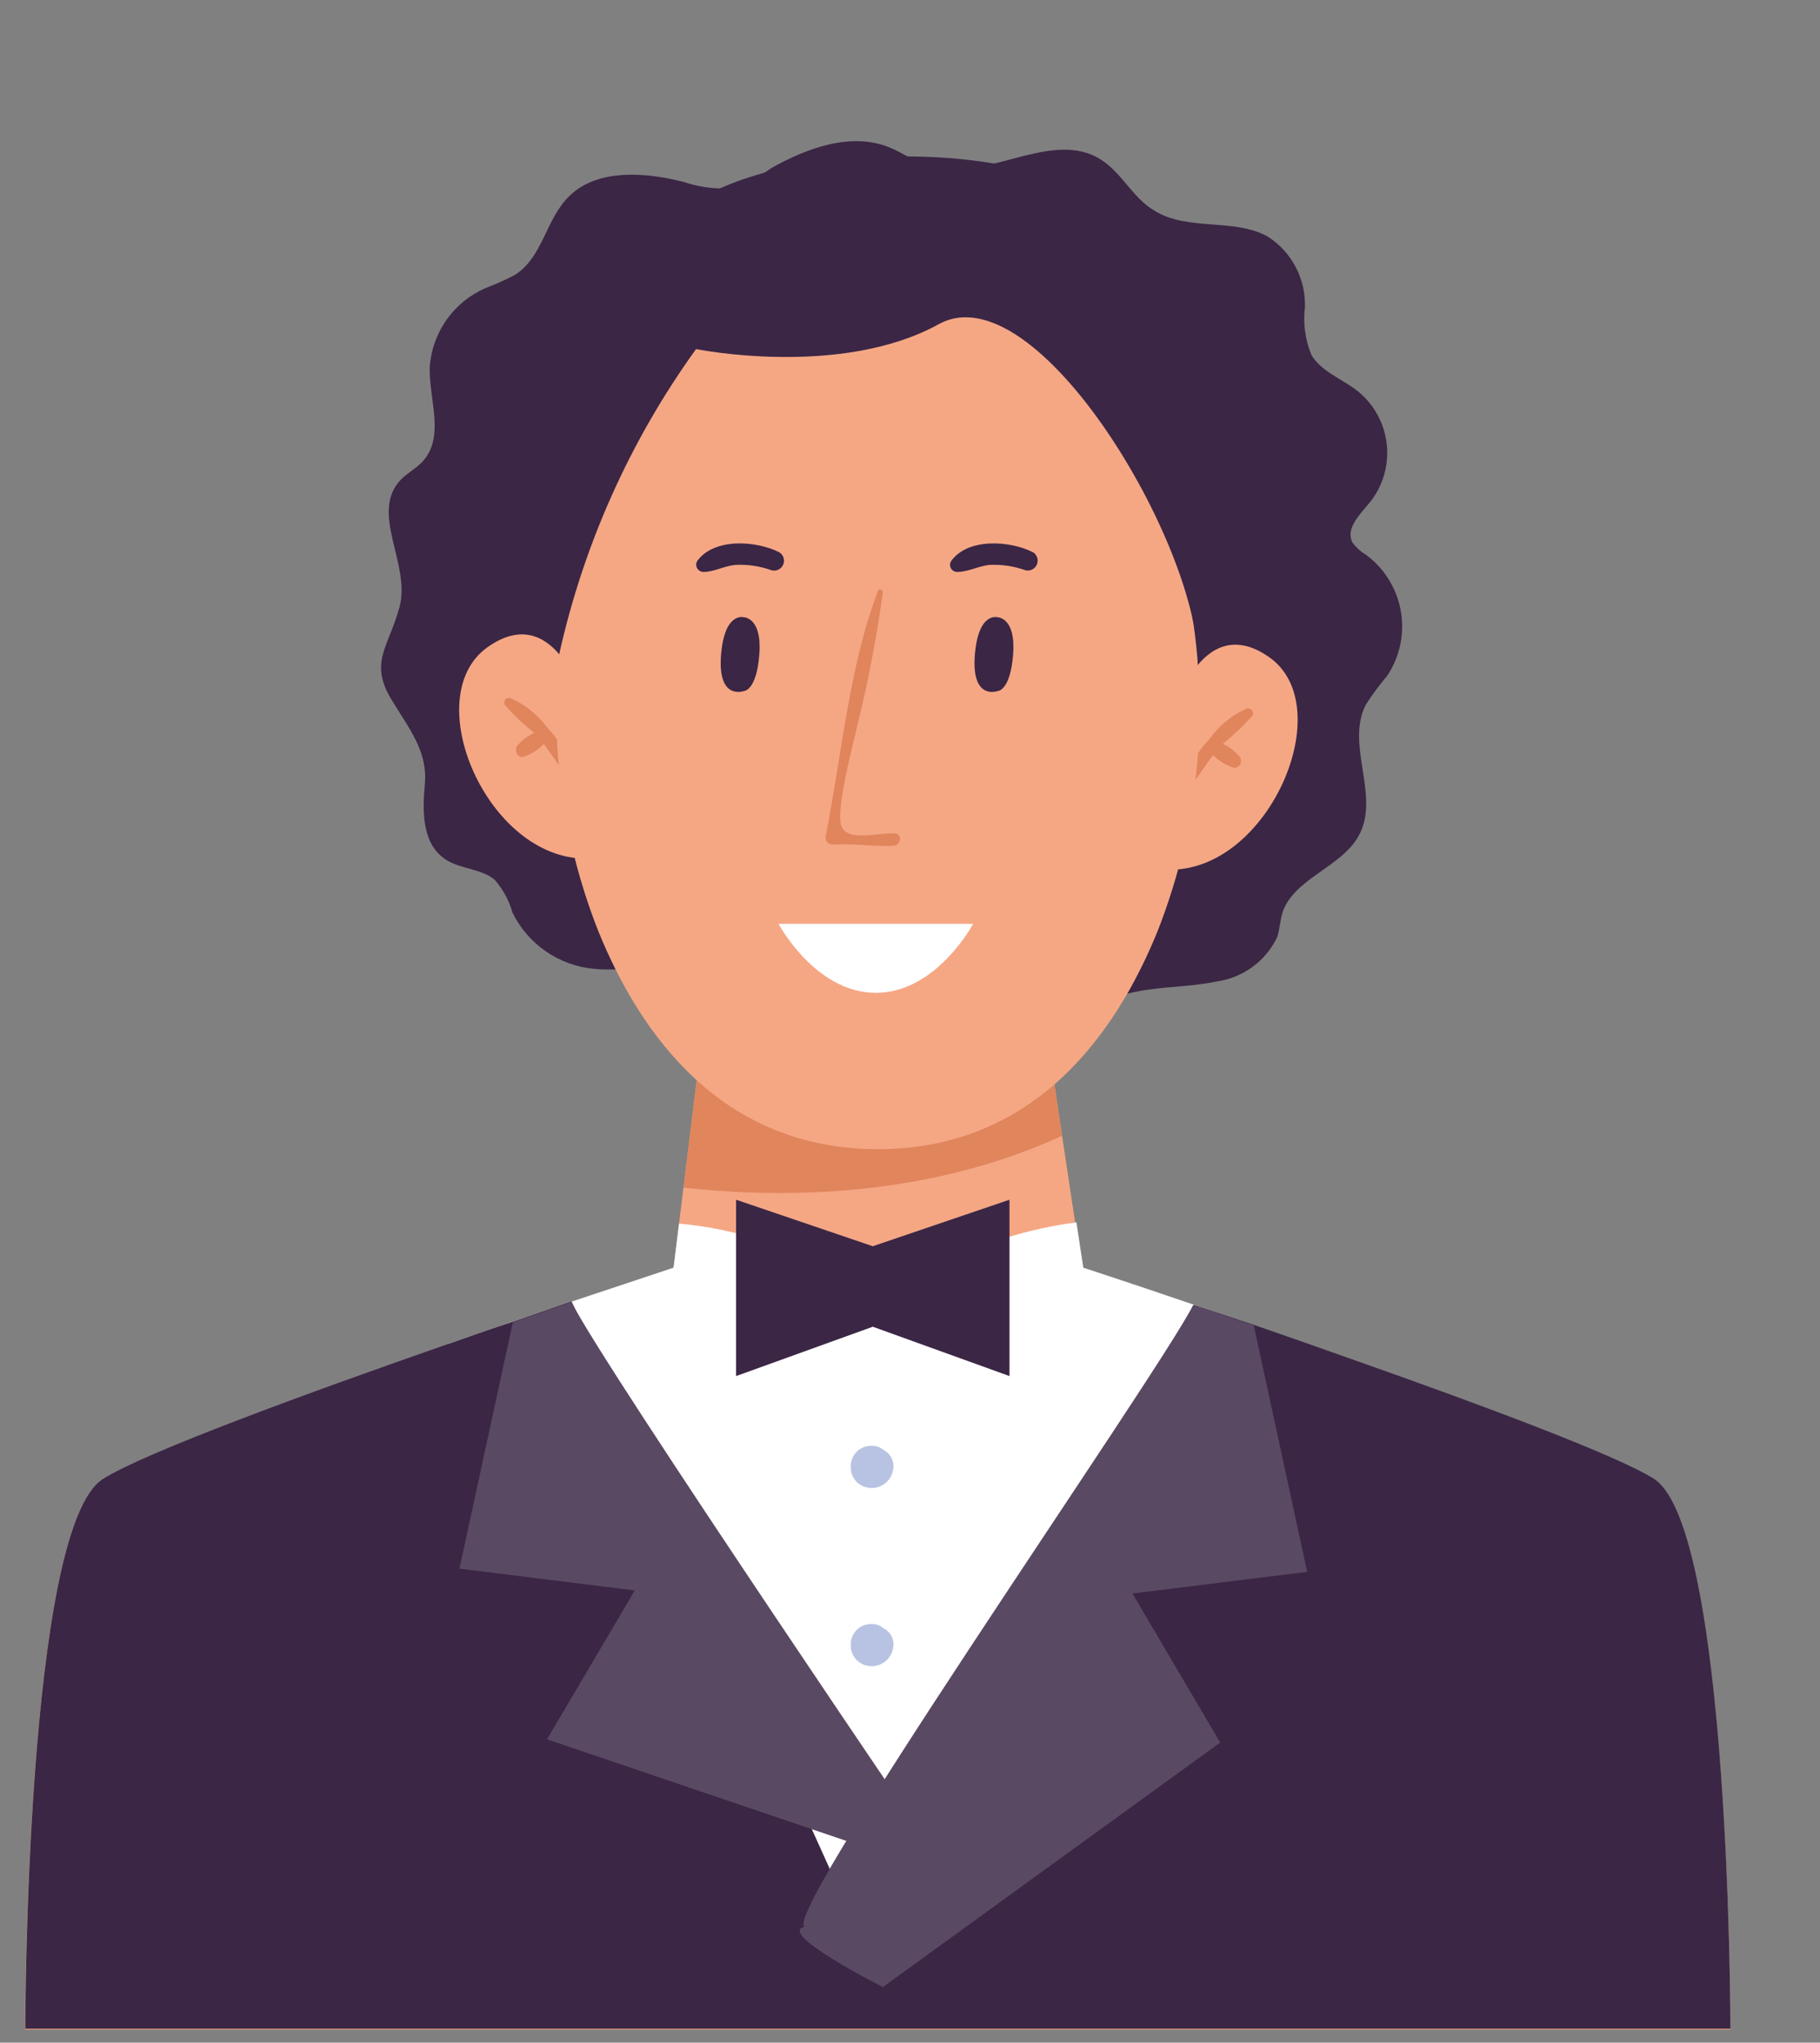 <svg width="90" height="101" viewBox="0 0 90 101" fill="none" xmlns="http://www.w3.org/2000/svg">
<rect x="0" y="0" width="90" height="101" fill="#808080" stroke="none"/>
<g clip-path="url(#clip0_8:650)">
<path d="M19.76 30C20.32 27.9 18.26 25.35 19.82 23.72C20.13 23.4 20.56 23.17 20.87 22.85C22.03 21.63 21.21 19.77 21.25 18.16C21.306 17.319 21.592 16.509 22.077 15.82C22.562 15.13 23.227 14.587 24 14.25C24.502 14.058 24.993 13.838 25.47 13.59C26.87 12.69 26.99 10.79 28.18 9.67C29.55 8.35 31.89 8.5 33.82 9C34.465 9.215 35.14 9.324 35.82 9.32C36.654 9.16 37.443 8.819 38.13 8.32C39.9 7.32 42.13 6.49 44.06 7.32C44.65 7.57 45.17 7.95 45.77 8.17C48.48 9.17 51.77 6.44 54.25 7.78C55.43 8.41 55.97 9.78 57.11 10.43C58.73 11.43 61.03 10.78 62.68 11.69C63.266 12.063 63.744 12.581 64.068 13.195C64.393 13.809 64.552 14.496 64.53 15.19C64.432 15.991 64.542 16.804 64.85 17.55C65.31 18.34 66.3 18.71 67.05 19.27C67.466 19.586 67.815 19.983 68.076 20.436C68.337 20.89 68.505 21.39 68.569 21.91C68.633 22.429 68.593 22.955 68.451 23.459C68.308 23.962 68.067 24.432 67.74 24.84C67.24 25.44 66.51 26.15 66.89 26.84C67.06 27.07 67.274 27.264 67.52 27.41C68.44 28.077 69.066 29.074 69.267 30.193C69.469 31.311 69.23 32.464 68.6 33.41C68.212 33.869 67.854 34.353 67.53 34.86C66.53 36.86 68.28 39.38 67.18 41.34C66.33 42.87 63.99 43.45 63.43 45.09C63.3 45.49 63.29 45.92 63.16 46.33C62.881 46.916 62.461 47.425 61.938 47.809C61.414 48.193 60.803 48.441 60.16 48.53C58.84 48.81 57.45 48.77 56.16 49.04C53.8 49.5 51.38 50.92 49.16 50.04C48.06 49.62 47.16 48.67 45.97 48.62C44.47 48.56 43.43 49.91 42.14 50.62C41.395 51.011 40.562 51.204 39.722 51.18C38.881 51.155 38.06 50.914 37.34 50.48C36.23 49.78 35.48 48.62 34.24 48.13C32.73 47.52 30.98 48.08 29.34 47.9C28.492 47.816 27.679 47.517 26.979 47.03C26.279 46.544 25.714 45.886 25.34 45.12C25.172 44.521 24.872 43.967 24.46 43.5C23.84 42.97 22.86 42.98 22.14 42.56C20.86 41.82 20.88 40.15 21.01 38.77C21.15 37.18 20.28 36.1 19.47 34.77C18.17 32.77 19.21 32.06 19.76 30Z" fill="#3B2645"/>
<path d="M26.14 31.88C26.14 31.88 24.72 24.04 26.36 18.56C26.711 17.4 27.344 16.346 28.203 15.491C29.062 14.635 30.119 14.006 31.28 13.66C31.28 13.66 32.15 8.18 43.41 7.76C54.67 7.34 63.6 12.14 61.41 31.91L58.6 36.38L43.31 21.61C43.31 21.61 30.21 30.08 29.05 34.11C27.89 38.14 26.14 31.88 26.14 31.88Z" fill="#3B2645"/>
<path d="M81.74 73.17C77.9 70.73 53.51 62.72 53.51 62.72H33.3C33.3 62.72 8.91 70.72 5.08 73.17C1.25 75.62 1.24 100.35 1.24 100.35H85.57C85.57 100.35 85.57 75.61 81.74 73.17Z" fill="#F5A784"/>
<path d="M53.51 62.72L44.02 64.31V64.57L43.23 64.45L42.45 64.57V64.31L33.3 62.72L33.8 58.72L34.88 49.94H51.59L52.52 56.16L53.51 62.72Z" fill="#F5A784"/>
<path d="M52.52 56.16C45.29 59.48 37.67 59.16 33.8 58.72L34.88 49.94H51.59L52.52 56.16Z" fill="#E0855C"/>
<path d="M57.91 35.57C57.91 35.57 59.31 30.06 62.77 32.5C66.23 34.94 62.77 43 57.89 43C57.89 43 56.59 37.55 57.91 35.57Z" fill="#F5A784"/>
<path d="M61.58 35.07C60.87 35.395 60.26 35.902 59.81 36.54C59.266 37.111 58.853 37.793 58.6 38.54C58.55 38.76 58.86 38.86 58.99 38.71C59.35 38.28 59.63 37.79 59.99 37.34C60.273 37.619 60.615 37.831 60.99 37.96C61.055 37.968 61.12 37.956 61.179 37.928C61.238 37.899 61.287 37.854 61.321 37.798C61.354 37.742 61.371 37.678 61.37 37.612C61.368 37.547 61.347 37.484 61.31 37.43C61.086 37.15 60.798 36.927 60.47 36.78C60.966 36.38 61.431 35.942 61.86 35.47C61.913 35.433 61.949 35.376 61.96 35.312C61.972 35.249 61.957 35.183 61.92 35.13C61.883 35.077 61.826 35.041 61.762 35.03C61.699 35.018 61.633 35.033 61.58 35.07Z" fill="#E0855C"/>
<path d="M29 35.05C29 35.05 27.58 29.54 24.11 32C20.64 34.46 24.11 42.5 28.99 42.45C29 42.43 30.3 37 29 35.05Z" fill="#F5A784"/>
<path d="M25.31 34.55C26.015 34.872 26.625 35.372 27.08 36C27.621 36.571 28.03 37.254 28.28 38C28.34 38.22 28.02 38.32 27.89 38.17C27.53 37.74 27.25 37.25 26.89 36.79C26.614 37.079 26.27 37.295 25.89 37.42C25.59 37.49 25.42 37.11 25.57 36.88C25.802 36.605 26.092 36.387 26.42 36.24C25.919 35.845 25.454 35.407 25.03 34.93C24.98 34.893 24.946 34.837 24.937 34.775C24.927 34.714 24.943 34.65 24.98 34.6C25.017 34.55 25.073 34.516 25.135 34.507C25.197 34.497 25.26 34.513 25.31 34.55Z" fill="#E0855C"/>
<path d="M58.63 28.69C55.37 13.09 43.41 14.19 43.41 14.19C43.41 14.19 31.41 13.09 28.2 28.69C26.927 34.486 27.411 40.53 29.59 46.05C31.7 51.24 35.75 56.82 43.41 56.82C51.07 56.82 55.13 51.24 57.24 46.05C59.414 40.529 59.898 34.486 58.63 28.69Z" fill="#F5A784"/>
<path d="M44.27 41.21C43.57 41.14 42 41.64 41.63 40.9C41.26 40.16 42.26 36.55 42.39 35.9C42.931 33.714 43.355 31.501 43.66 29.27C43.66 29.15 43.46 29.09 43.42 29.21C41.99 32.92 41.61 37.44 40.83 41.35C40.819 41.401 40.82 41.454 40.833 41.504C40.846 41.555 40.87 41.602 40.904 41.641C40.938 41.681 40.98 41.712 41.028 41.733C41.076 41.753 41.128 41.763 41.18 41.76C42.18 41.7 43.18 41.86 44.18 41.82C44.55 41.81 44.63 41.25 44.27 41.21Z" fill="#E0855C"/>
<path d="M38.5 45.68H48.12C48.12 45.68 46.31 49.09 43.31 49.09C40.31 49.09 38.5 45.68 38.5 45.68Z" fill="white"/>
<path d="M36.78 34.17C36.78 34.17 35.46 34.66 35.66 32.34C35.84 30.24 36.78 30.52 36.78 30.52C36.78 30.52 37.69 30.52 37.55 32.35C37.41 34.18 36.78 34.17 36.78 34.17Z" fill="#3B2645"/>
<path d="M49.33 34.17C49.33 34.17 48.01 34.66 48.21 32.34C48.39 30.24 49.33 30.52 49.33 30.52C49.33 30.52 50.24 30.52 50.1 32.35C49.96 34.18 49.33 34.17 49.33 34.17Z" fill="#3B2645"/>
<path d="M38.54 27.31C37.41 26.73 35.3 26.58 34.47 27.75C34.441 27.804 34.426 27.865 34.427 27.927C34.428 27.988 34.446 28.049 34.477 28.102C34.508 28.155 34.552 28.199 34.605 28.23C34.658 28.262 34.718 28.279 34.78 28.28C35.34 28.28 35.78 27.98 36.4 27.93C36.999 27.904 37.597 27.995 38.16 28.2C38.273 28.228 38.392 28.215 38.497 28.163C38.601 28.112 38.684 28.024 38.73 27.917C38.775 27.81 38.781 27.69 38.747 27.579C38.712 27.467 38.639 27.372 38.54 27.31Z" fill="#3B2645"/>
<path d="M51.09 27.31C49.96 26.73 47.85 26.58 47.03 27.75C46.998 27.803 46.981 27.864 46.98 27.926C46.979 27.988 46.995 28.049 47.026 28.102C47.056 28.156 47.1 28.201 47.154 28.232C47.207 28.264 47.268 28.28 47.33 28.28C47.89 28.28 48.39 27.98 48.95 27.93C49.552 27.904 50.153 27.996 50.72 28.2C50.832 28.224 50.949 28.208 51.05 28.155C51.152 28.102 51.232 28.015 51.276 27.909C51.32 27.803 51.325 27.685 51.291 27.576C51.257 27.466 51.186 27.372 51.09 27.31Z" fill="#3B2645"/>
<path d="M34.42 17.26C34.42 17.26 41.55 18.71 46.42 16.03C51.29 13.35 59.42 27.16 59.23 32.91L60.76 26.36L53.43 12.52L39.54 11.52C39.54 11.52 33.08 15 34.42 17.26Z" fill="#3B2645"/>
<path d="M34.42 17.26C31.162 21.782 28.859 26.919 27.65 32.36L26.14 29.72C26.14 29.72 28.61 15.11 34.42 17.26Z" fill="#3B2645"/>
<path d="M67.13 67.33L43.41 99.62L22.17 66.45C24.38 65.67 26.49 64.96 28.26 64.36C31.26 63.36 33.31 62.68 33.31 62.68L33.58 60.5C36.109 60.731 38.565 61.473 40.8 62.68C41.671 63.165 42.486 63.745 43.23 64.41C44.194 63.773 45.196 63.196 46.23 62.68C48.409 61.517 50.781 60.758 53.23 60.44L53.57 62.68C53.57 62.68 55.84 63.42 59.09 64.53C61.38 65.33 64.24 66.3 67.13 67.33Z" fill="white"/>
<path d="M85.57 100.31H1.25C1.25 100.31 1.25 75.57 5.09 73.13C7.15 71.82 15.2 68.88 22.17 66.45C23.27 66.06 24.33 65.69 25.36 65.35L28.26 64.35C29.9 67.65 43.66 98.24 43.66 98.24C44.08 97.3 57.37 67.82 59.04 64.52L62.04 65.52C63.67 66.08 65.42 66.7 67.17 67.32C73.47 69.54 79.96 71.97 81.79 73.12C85.57 75.57 85.57 100.31 85.57 100.31Z" fill="#3B2645"/>
<path d="M27.05 86L31.39 78.64L22.72 77.56L25.36 65.38L28.26 64.38C29.9 67.66 47 92.77 47 92.77L27.05 86Z" fill="#5A4963"/>
<path d="M56 78.79L60.34 86.16L43.66 98.25C43.66 98.25 38.1 95.45 39.91 95.25C37.65 96.05 57.37 67.83 59 64.53L62 65.53L64.64 77.72L56 78.79Z" fill="#5A4963"/>
<path d="M43.67 71.68C43.529 71.563 43.353 71.496 43.17 71.49H43.07C42.805 71.49 42.55 71.595 42.363 71.783C42.175 71.97 42.07 72.225 42.07 72.49V72.58C42.072 72.749 42.118 72.915 42.202 73.062C42.286 73.209 42.406 73.332 42.55 73.42C42.695 73.508 42.859 73.561 43.029 73.573C43.198 73.585 43.368 73.557 43.525 73.49C43.681 73.424 43.819 73.321 43.928 73.191C44.037 73.06 44.113 72.906 44.15 72.74C44.206 72.535 44.189 72.317 44.102 72.123C44.014 71.93 43.861 71.773 43.67 71.68Z" fill="#B8C3E3"/>
<path d="M43.67 80.5C43.532 80.376 43.355 80.305 43.17 80.3H43.07C42.805 80.3 42.55 80.405 42.363 80.593C42.175 80.78 42.07 81.035 42.07 81.3V81.39C42.072 81.559 42.118 81.725 42.202 81.872C42.286 82.019 42.406 82.142 42.55 82.23C42.695 82.318 42.859 82.371 43.029 82.383C43.198 82.395 43.368 82.367 43.525 82.3C43.681 82.234 43.819 82.131 43.928 82.001C44.037 81.87 44.113 81.716 44.15 81.55C44.208 81.347 44.191 81.129 44.103 80.937C44.015 80.744 43.862 80.589 43.67 80.5Z" fill="#B8C3E3"/>
<path d="M49.92 59.32L43.16 61.62L36.4 59.32V68.04L43.16 65.6L49.92 68.04V59.32Z" fill="#3B2645"/>
</g>
<defs>
<clipPath id="clip0_8:650">
<rect width="89.01" height="100.35" fill="white"/>
</clipPath>
</defs>
</svg>

